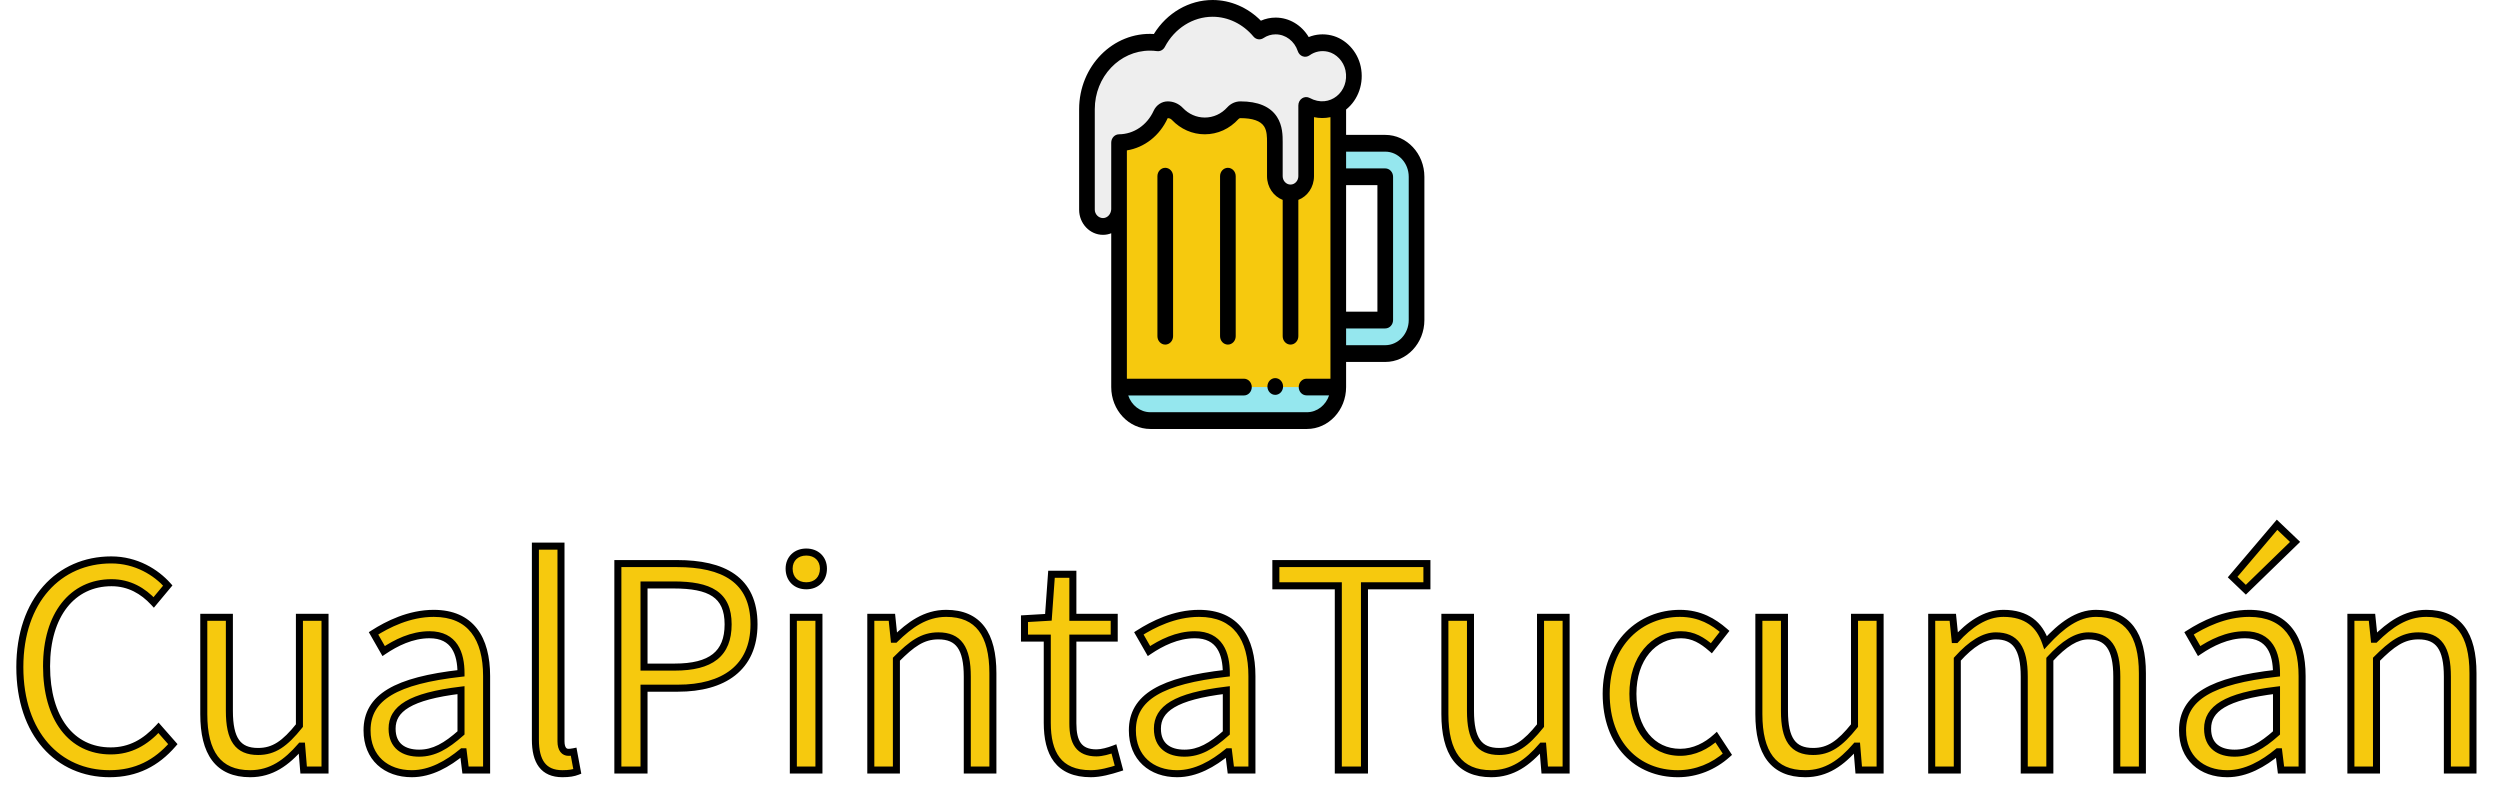 <svg width="711" height="226" viewBox="0 0 711 226" fill="none" xmlns="http://www.w3.org/2000/svg">
<g filter="url(#filter0_d)">
<path d="M31.16 216.04C38.76 216.04 44.52 213 49.16 207.64L45.08 203C41.32 207.08 37.08 209.56 31.48 209.56C20.28 209.56 13.24 200.28 13.24 185.48C13.24 170.84 20.6 161.72 31.72 161.72C36.76 161.72 40.68 164.04 43.72 167.32L47.72 162.52C44.36 158.76 38.76 155.24 31.64 155.24C16.76 155.24 5.64 166.76 5.64 185.72C5.64 204.76 16.6 216.04 31.16 216.04ZM71.156 216.04C77.156 216.04 81.476 212.92 85.556 208.2H85.796L86.356 215H92.436V171.56H85.156V202.36C80.996 207.56 77.876 209.72 73.396 209.72C67.636 209.72 65.236 206.28 65.236 198.2V171.56H57.956V199.08C57.956 210.12 62.036 216.04 71.156 216.04ZM117.11 216.04C122.47 216.04 127.35 213.24 131.51 209.8H131.75L132.39 215H138.39V188.28C138.39 177.56 133.91 170.44 123.35 170.44C116.39 170.44 110.23 173.56 106.23 176.12L109.11 181.16C112.55 178.84 117.11 176.52 122.15 176.52C129.27 176.52 131.11 181.88 131.11 187.48C112.63 189.56 104.39 194.28 104.39 203.72C104.39 211.56 109.83 216.04 117.11 216.04ZM119.19 210.2C114.87 210.2 111.51 208.2 111.51 203.24C111.51 197.64 116.47 194.04 131.11 192.28V204.44C126.87 208.2 123.43 210.2 119.19 210.2ZM159.946 216.04C161.946 216.04 163.146 215.8 164.186 215.4L163.146 209.8C162.346 209.96 162.026 209.96 161.626 209.96C160.506 209.96 159.546 209.08 159.546 206.84V151.32H152.266V206.36C152.266 212.52 154.506 216.04 159.946 216.04ZM175.719 215H183.159V191.72H192.839C205.719 191.72 214.439 185.96 214.439 173.56C214.439 160.76 205.639 156.28 192.519 156.28H175.719V215ZM183.159 185.72V162.36H191.559C201.879 162.36 207.079 165.08 207.079 173.56C207.079 181.96 202.199 185.72 191.879 185.72H183.159ZM225.626 215H232.906V171.56H225.626V215ZM229.306 162.6C232.186 162.6 234.186 160.68 234.186 157.72C234.186 154.92 232.186 153 229.306 153C226.426 153 224.426 154.92 224.426 157.72C224.426 160.68 226.426 162.6 229.306 162.6ZM247.657 215H254.937V183.48C259.337 179.08 262.377 176.84 266.857 176.84C272.617 176.84 275.097 180.28 275.097 188.44V215H282.377V187.48C282.377 176.36 278.217 170.44 269.097 170.44C263.177 170.44 258.697 173.72 254.537 177.8H254.297L253.657 171.56H247.657V215ZM310.243 216.04C312.883 216.04 315.763 215.24 318.243 214.44L316.803 209C315.363 209.56 313.363 210.12 311.843 210.12C306.803 210.12 305.123 207.08 305.123 201.72V177.48H316.883V171.56H305.123V159.32H299.043L298.163 171.56L291.363 171.96V177.48H297.843V201.56C297.843 210.2 300.963 216.04 310.243 216.04ZM334.766 216.04C340.126 216.04 345.006 213.24 349.166 209.8H349.406L350.046 215H356.046V188.28C356.046 177.56 351.566 170.44 341.006 170.44C334.046 170.44 327.886 173.56 323.886 176.12L326.766 181.16C330.206 178.84 334.766 176.52 339.806 176.52C346.926 176.52 348.766 181.88 348.766 187.48C330.286 189.56 322.046 194.28 322.046 203.72C322.046 211.56 327.486 216.04 334.766 216.04ZM336.846 210.2C332.526 210.2 329.166 208.2 329.166 203.24C329.166 197.64 334.126 194.04 348.766 192.28V204.44C344.526 208.2 341.086 210.2 336.846 210.2ZM380.615 215H388.055V162.6H405.815V156.28H362.855V162.6H380.615V215ZM424.125 216.04C430.125 216.04 434.445 212.92 438.525 208.2H438.765L439.325 215H445.405V171.56H438.125V202.36C433.965 207.56 430.845 209.72 426.365 209.72C420.605 209.72 418.205 206.28 418.205 198.2V171.56H410.925V199.08C410.925 210.12 415.005 216.04 424.125 216.04ZM477.199 216.04C482.399 216.04 487.359 214.04 491.279 210.52L488.079 205.64C485.359 208.12 481.839 209.96 477.839 209.96C469.839 209.96 464.399 203.32 464.399 193.32C464.399 183.32 470.159 176.52 478.079 176.52C481.519 176.52 484.159 178.12 486.719 180.36L490.479 175.56C487.359 172.84 483.439 170.44 477.759 170.44C466.639 170.44 456.799 178.84 456.799 193.32C456.799 207.72 465.679 216.04 477.199 216.04ZM513.422 216.04C519.422 216.04 523.742 212.92 527.822 208.2H528.062L528.622 215H534.702V171.56H527.422V202.36C523.262 207.56 520.142 209.72 515.662 209.72C509.902 209.72 507.502 206.28 507.502 198.2V171.56H500.222V199.08C500.222 210.12 504.302 216.04 513.422 216.04ZM549.376 215H556.656V183.48C560.656 179 564.336 176.84 567.616 176.84C573.136 176.84 575.696 180.28 575.696 188.44V215H582.976V183.48C587.056 179 590.576 176.84 593.936 176.84C599.456 176.84 602.016 180.28 602.016 188.44V215H609.296V187.48C609.296 176.36 605.056 170.44 596.096 170.44C590.816 170.44 586.256 173.88 581.776 178.76C580.016 173.64 576.416 170.44 569.776 170.44C564.576 170.44 560.016 173.72 556.256 177.88H556.016L555.376 171.56H549.376V215ZM633.438 216.04C638.798 216.04 643.678 213.24 647.838 209.8H648.078L648.718 215H654.718V188.28C654.718 177.56 650.238 170.44 639.678 170.44C632.718 170.44 626.558 173.56 622.558 176.12L625.438 181.16C628.878 178.84 633.438 176.52 638.478 176.52C645.598 176.52 647.438 181.88 647.438 187.48C628.958 189.56 620.718 194.28 620.718 203.72C620.718 211.56 626.158 216.04 633.438 216.04ZM635.518 210.2C631.198 210.2 627.838 208.2 627.838 203.24C627.838 197.64 632.798 194.04 647.438 192.28V204.44C643.198 208.2 639.758 210.2 635.518 210.2ZM638.718 163.72L652.718 150.12L647.598 145.24L634.958 160.12L638.718 163.72ZM668.594 215H675.874V183.48C680.274 179.08 683.314 176.84 687.794 176.84C693.554 176.84 696.034 180.28 696.034 188.44V215H703.314V187.48C703.314 176.36 699.154 170.44 690.034 170.44C684.114 170.44 679.634 173.72 675.474 177.8H675.234L674.594 171.56H668.594V215Z" fill="#F6C90E"/>
<path d="M49.16 207.64L49.916 208.295L50.487 207.635L49.911 206.98L49.16 207.64ZM45.08 203L45.831 202.34L45.097 201.505L44.345 202.322L45.08 203ZM43.72 167.32L42.987 168L43.76 168.834L44.488 167.96L43.72 167.32ZM47.72 162.52L48.488 163.16L49.041 162.497L48.466 161.854L47.72 162.52ZM31.16 217.04C39.079 217.04 45.106 213.851 49.916 208.295L48.404 206.985C43.934 212.149 38.441 215.04 31.16 215.04V217.04ZM49.911 206.98L45.831 202.34L44.329 203.66L48.409 208.3L49.911 206.98ZM44.345 202.322C40.715 206.261 36.724 208.56 31.48 208.56V210.56C37.436 210.56 41.925 207.899 45.815 203.678L44.345 202.322ZM31.48 208.56C26.188 208.56 21.925 206.383 18.957 202.466C15.967 198.52 14.24 192.735 14.24 185.48H12.24C12.24 193.025 14.033 199.28 17.363 203.674C20.715 208.097 25.572 210.56 31.48 210.56V208.56ZM14.24 185.48C14.24 178.317 16.041 172.615 19.096 168.728C22.133 164.864 26.461 162.72 31.72 162.72V160.72C25.859 160.72 20.947 163.136 17.524 167.492C14.119 171.825 12.24 178.003 12.24 185.48H14.24ZM31.72 162.72C36.413 162.72 40.084 164.868 42.987 168L44.453 166.64C41.276 163.212 37.107 160.72 31.72 160.72V162.72ZM44.488 167.96L48.488 163.16L46.952 161.88L42.952 166.68L44.488 167.96ZM48.466 161.854C44.958 157.929 39.102 154.24 31.64 154.24V156.24C38.418 156.24 43.762 159.591 46.974 163.186L48.466 161.854ZM31.64 154.24C23.928 154.24 17.15 157.232 12.311 162.708C7.479 168.175 4.64 176.046 4.64 185.72H6.64C6.64 176.434 9.361 169.065 13.809 164.032C18.25 159.008 24.472 156.24 31.64 156.24V154.24ZM4.64 185.72C4.64 195.429 7.436 203.26 12.188 208.679C16.948 214.107 23.607 217.04 31.16 217.04V215.04C24.153 215.04 18.052 212.333 13.692 207.361C9.324 202.38 6.64 195.051 6.64 185.72H4.64ZM85.556 208.2V207.2H85.099L84.8 207.546L85.556 208.2ZM85.796 208.2L86.793 208.118L86.717 207.2H85.796V208.2ZM86.356 215L85.36 215.082L85.435 216H86.356V215ZM92.436 215V216H93.436V215H92.436ZM92.436 171.56H93.436V170.56H92.436V171.56ZM85.156 171.56V170.56H84.156V171.56H85.156ZM85.156 202.36L85.937 202.985L86.156 202.711V202.36H85.156ZM65.236 171.56H66.236V170.56H65.236V171.56ZM57.956 171.56V170.56H56.956V171.56H57.956ZM71.156 217.04C77.578 217.04 82.15 213.67 86.313 208.854L84.8 207.546C80.803 212.17 76.735 215.04 71.156 215.04V217.04ZM85.556 209.2H85.796V207.2H85.556V209.2ZM84.8 208.282L85.36 215.082L87.353 214.918L86.793 208.118L84.8 208.282ZM86.356 216H92.436V214H86.356V216ZM93.436 215V171.56H91.436V215H93.436ZM92.436 170.56H85.156V172.56H92.436V170.56ZM84.156 171.56V202.36H86.156V171.56H84.156ZM84.375 201.735C82.32 204.305 80.581 206.045 78.857 207.148C77.164 208.231 75.452 208.72 73.396 208.72V210.72C75.821 210.72 77.909 210.129 79.935 208.832C81.932 207.555 83.833 205.615 85.937 202.985L84.375 201.735ZM73.396 208.72C70.731 208.72 69.05 207.939 67.973 206.413C66.837 204.804 66.236 202.185 66.236 198.2H64.236C64.236 202.295 64.835 205.436 66.339 207.567C67.902 209.781 70.302 210.72 73.396 210.72V208.72ZM66.236 198.2V171.56H64.236V198.2H66.236ZM65.236 170.56H57.956V172.56H65.236V170.56ZM56.956 171.56V199.08H58.956V171.56H56.956ZM56.956 199.08C56.956 204.693 57.988 209.191 60.338 212.303C62.73 215.469 66.361 217.04 71.156 217.04V215.04C66.832 215.04 63.863 213.651 61.934 211.097C59.965 208.489 58.956 204.507 58.956 199.08H56.956ZM131.51 209.8V208.8H131.15L130.873 209.029L131.51 209.8ZM131.75 209.8L132.743 209.678L132.634 208.8H131.75V209.8ZM132.39 215L131.397 215.122L131.506 216H132.39V215ZM138.39 215V216H139.39V215H138.39ZM106.23 176.12L105.691 175.278L104.89 175.79L105.362 176.616L106.23 176.12ZM109.11 181.16L108.242 181.656L108.776 182.591L109.669 181.989L109.11 181.16ZM131.11 187.48L131.222 188.474L132.11 188.374V187.48H131.11ZM131.11 192.28H132.11V191.153L130.991 191.287L131.11 192.28ZM131.11 204.44L131.773 205.188L132.11 204.89V204.44H131.11ZM117.11 217.04C122.817 217.04 127.922 214.064 132.147 210.571L130.873 209.029C126.778 212.416 122.123 215.04 117.11 215.04V217.04ZM131.51 210.8H131.75V208.8H131.51V210.8ZM130.757 209.922L131.397 215.122L133.383 214.878L132.743 209.678L130.757 209.922ZM132.39 216H138.39V214H132.39V216ZM139.39 215V188.28H137.39V215H139.39ZM139.39 188.28C139.39 182.804 138.249 178.089 135.618 174.724C132.953 171.316 128.875 169.44 123.35 169.44V171.44C128.385 171.44 131.827 173.124 134.042 175.956C136.291 178.831 137.39 183.036 137.39 188.28H139.39ZM123.35 169.44C116.106 169.44 109.75 172.68 105.691 175.278L106.769 176.962C110.71 174.44 116.674 171.44 123.35 171.44V169.44ZM105.362 176.616L108.242 181.656L109.978 180.664L107.098 175.624L105.362 176.616ZM109.669 181.989C113.048 179.71 117.406 177.52 122.15 177.52V175.52C116.814 175.52 112.052 177.97 108.551 180.331L109.669 181.989ZM122.15 177.52C125.417 177.52 127.323 178.725 128.466 180.452C129.657 182.251 130.11 184.758 130.11 187.48H132.11C132.11 184.602 131.643 181.629 130.134 179.348C128.577 176.995 126.003 175.52 122.15 175.52V177.52ZM130.998 186.486C121.726 187.53 114.867 189.247 110.306 191.982C108.009 193.36 106.267 195.01 105.105 196.985C103.94 198.963 103.39 201.209 103.39 203.72H105.39C105.39 201.511 105.87 199.627 106.828 198C107.788 196.37 109.261 194.94 111.334 193.698C115.513 191.192 122.014 189.51 131.222 188.474L130.998 186.486ZM103.39 203.72C103.39 207.884 104.842 211.242 107.341 213.554C109.829 215.856 113.268 217.04 117.11 217.04V215.04C113.672 215.04 110.751 213.984 108.699 212.086C106.658 210.198 105.39 207.396 105.39 203.72H103.39ZM119.19 209.2C117.166 209.2 115.501 208.729 114.36 207.804C113.254 206.906 112.51 205.475 112.51 203.24H110.51C110.51 205.965 111.446 208.014 113.1 209.356C114.719 210.671 116.894 211.2 119.19 211.2V209.2ZM112.51 203.24C112.51 201.995 112.784 200.903 113.371 199.928C113.961 198.948 114.903 198.026 116.33 197.18C119.214 195.47 123.942 194.149 131.229 193.273L130.991 191.287C123.638 192.171 118.566 193.53 115.31 195.46C113.667 196.434 112.454 197.572 111.657 198.897C110.856 200.227 110.51 201.685 110.51 203.24H112.51ZM130.11 192.28V204.44H132.11V192.28H130.11ZM130.447 203.692C126.262 207.403 123.057 209.2 119.19 209.2V211.2C123.803 211.2 127.478 208.997 131.773 205.188L130.447 203.692ZM164.186 215.4L164.545 216.333L165.321 216.035L165.169 215.217L164.186 215.4ZM163.146 209.8L164.129 209.617L163.944 208.621L162.95 208.819L163.146 209.8ZM159.546 151.32H160.546V150.32H159.546V151.32ZM152.266 151.32V150.32H151.266V151.32H152.266ZM159.946 217.04C162.036 217.04 163.363 216.788 164.545 216.333L163.827 214.467C162.929 214.812 161.857 215.04 159.946 215.04V217.04ZM165.169 215.217L164.129 209.617L162.163 209.983L163.203 215.583L165.169 215.217ZM162.95 208.819C162.229 208.964 161.977 208.96 161.626 208.96V210.96C162.075 210.96 162.463 210.956 163.342 210.781L162.95 208.819ZM161.626 208.96C161.353 208.96 161.138 208.866 160.962 208.635C160.762 208.371 160.546 207.835 160.546 206.84H158.546C158.546 208.085 158.811 209.109 159.37 209.845C159.954 210.614 160.78 210.96 161.626 210.96V208.96ZM160.546 206.84V151.32H158.546V206.84H160.546ZM159.546 150.32H152.266V152.32H159.546V150.32ZM151.266 151.32V206.36H153.266V151.32H151.266ZM151.266 206.36C151.266 209.53 151.837 212.208 153.267 214.111C154.739 216.07 156.992 217.04 159.946 217.04V215.04C157.461 215.04 155.873 214.25 154.866 212.909C153.816 211.512 153.266 209.35 153.266 206.36H151.266ZM175.719 215H174.719V216H175.719V215ZM183.159 215V216H184.159V215H183.159ZM183.159 191.72V190.72H182.159V191.72H183.159ZM175.719 156.28V155.28H174.719V156.28H175.719ZM183.159 185.72H182.159V186.72H183.159V185.72ZM183.159 162.36V161.36H182.159V162.36H183.159ZM175.719 216H183.159V214H175.719V216ZM184.159 215V191.72H182.159V215H184.159ZM183.159 192.72H192.839V190.72H183.159V192.72ZM192.839 192.72C199.409 192.72 205.059 191.253 209.088 188.075C213.154 184.867 215.439 180.017 215.439 173.56H213.439C213.439 179.503 211.363 183.733 207.849 186.505C204.298 189.307 199.149 190.72 192.839 190.72V192.72ZM215.439 173.56C215.439 166.903 213.132 162.247 208.977 159.304C204.888 156.408 199.16 155.28 192.519 155.28V157.28C198.998 157.28 204.229 158.392 207.821 160.936C211.346 163.433 213.439 167.417 213.439 173.56H215.439ZM192.519 155.28H175.719V157.28H192.519V155.28ZM174.719 156.28V215H176.719V156.28H174.719ZM184.159 185.72V162.36H182.159V185.72H184.159ZM183.159 163.36H191.559V161.36H183.159V163.36ZM191.559 163.36C196.679 163.36 200.301 164.045 202.631 165.61C204.865 167.111 206.079 169.543 206.079 173.56H208.079C208.079 169.097 206.693 165.929 203.746 163.95C200.896 162.035 196.758 161.36 191.559 161.36V163.36ZM206.079 173.56C206.079 177.56 204.926 180.263 202.727 182.006C200.478 183.79 196.951 184.72 191.879 184.72V186.72C197.126 186.72 201.199 185.77 203.97 183.574C206.791 181.337 208.079 177.96 208.079 173.56H206.079ZM191.879 184.72H183.159V186.72H191.879V184.72ZM225.626 215H224.626V216H225.626V215ZM232.906 215V216H233.906V215H232.906ZM232.906 171.56H233.906V170.56H232.906V171.56ZM225.626 171.56V170.56H224.626V171.56H225.626ZM225.626 216H232.906V214H225.626V216ZM233.906 215V171.56H231.906V215H233.906ZM232.906 170.56H225.626V172.56H232.906V170.56ZM224.626 171.56V215H226.626V171.56H224.626ZM229.306 163.6C230.972 163.6 232.457 163.041 233.529 161.981C234.602 160.92 235.186 159.432 235.186 157.72H233.186C233.186 158.968 232.769 159.92 232.123 160.559C231.475 161.199 230.52 161.6 229.306 161.6V163.6ZM235.186 157.72C235.186 156.073 234.592 154.625 233.52 153.59C232.451 152.558 230.971 152 229.306 152V154C230.52 154 231.48 154.402 232.131 155.03C232.779 155.655 233.186 156.567 233.186 157.72H235.186ZM229.306 152C227.64 152 226.16 152.558 225.091 153.59C224.019 154.625 223.426 156.073 223.426 157.72H225.426C225.426 156.567 225.832 155.655 226.48 155.03C227.131 154.402 228.091 154 229.306 154V152ZM223.426 157.72C223.426 159.432 224.009 160.92 225.083 161.981C226.155 163.041 227.64 163.6 229.306 163.6V161.6C228.092 161.6 227.137 161.199 226.489 160.559C225.842 159.92 225.426 158.968 225.426 157.72H223.426ZM247.657 215H246.657V216H247.657V215ZM254.937 215V216H255.937V215H254.937ZM254.937 183.48L254.23 182.773L253.937 183.066V183.48H254.937ZM275.097 215H274.097V216H275.097V215ZM282.377 215V216H283.377V215H282.377ZM254.537 177.8V178.8H254.945L255.237 178.514L254.537 177.8ZM254.297 177.8L253.302 177.902L253.394 178.8H254.297V177.8ZM253.657 171.56L254.652 171.458L254.56 170.56H253.657V171.56ZM247.657 171.56V170.56H246.657V171.56H247.657ZM247.657 216H254.937V214H247.657V216ZM255.937 215V183.48H253.937V215H255.937ZM255.644 184.187C260.027 179.804 262.812 177.84 266.857 177.84V175.84C261.942 175.84 258.647 178.356 254.23 182.773L255.644 184.187ZM266.857 177.84C269.523 177.84 271.226 178.622 272.323 180.16C273.477 181.78 274.097 184.418 274.097 188.44H276.097C276.097 184.302 275.477 181.14 273.951 179C272.368 176.778 269.951 175.84 266.857 175.84V177.84ZM274.097 188.44V215H276.097V188.44H274.097ZM275.097 216H282.377V214H275.097V216ZM283.377 215V187.48H281.377V215H283.377ZM283.377 187.48C283.377 181.825 282.324 177.307 279.953 174.185C277.542 171.01 273.892 169.44 269.097 169.44V171.44C273.422 171.44 276.412 172.83 278.361 175.395C280.349 178.013 281.377 182.015 281.377 187.48H283.377ZM269.097 169.44C262.766 169.44 258.04 172.963 253.837 177.086L255.237 178.514C259.354 174.477 263.588 171.44 269.097 171.44V169.44ZM254.537 176.8H254.297V178.8H254.537V176.8ZM255.292 177.698L254.652 171.458L252.662 171.662L253.302 177.902L255.292 177.698ZM253.657 170.56H247.657V172.56H253.657V170.56ZM246.657 171.56V215H248.657V171.56H246.657ZM318.243 214.44L318.55 215.392L319.452 215.101L319.21 214.184L318.243 214.44ZM316.803 209L317.77 208.744L317.484 207.662L316.441 208.068L316.803 209ZM305.123 177.48V176.48H304.123V177.48H305.123ZM316.883 177.48V178.48H317.883V177.48H316.883ZM316.883 171.56H317.883V170.56H316.883V171.56ZM305.123 171.56H304.123V172.56H305.123V171.56ZM305.123 159.32H306.123V158.32H305.123V159.32ZM299.043 159.32V158.32H298.112L298.046 159.248L299.043 159.32ZM298.163 171.56L298.222 172.558L299.098 172.507L299.161 171.632L298.163 171.56ZM291.363 171.96L291.304 170.962L290.363 171.017V171.96H291.363ZM291.363 177.48H290.363V178.48H291.363V177.48ZM297.843 177.48H298.843V176.48H297.843V177.48ZM310.243 217.04C313.054 217.04 316.065 216.193 318.55 215.392L317.936 213.488C315.462 214.287 312.713 215.04 310.243 215.04V217.04ZM319.21 214.184L317.77 208.744L315.836 209.256L317.276 214.696L319.21 214.184ZM316.441 208.068C315.042 208.612 313.179 209.12 311.843 209.12V211.12C313.547 211.12 315.684 210.508 317.166 209.932L316.441 208.068ZM311.843 209.12C309.536 209.12 308.206 208.437 307.399 207.338C306.541 206.17 306.123 204.336 306.123 201.72H304.123C304.123 204.464 304.545 206.83 305.787 208.522C307.08 210.283 309.11 211.12 311.843 211.12V209.12ZM306.123 201.72V177.48H304.123V201.72H306.123ZM305.123 178.48H316.883V176.48H305.123V178.48ZM317.883 177.48V171.56H315.883V177.48H317.883ZM316.883 170.56H305.123V172.56H316.883V170.56ZM306.123 171.56V159.32H304.123V171.56H306.123ZM305.123 158.32H299.043V160.32H305.123V158.32ZM298.046 159.248L297.166 171.488L299.161 171.632L300.041 159.392L298.046 159.248ZM298.104 170.562L291.304 170.962L291.422 172.958L298.222 172.558L298.104 170.562ZM290.363 171.96V177.48H292.363V171.96H290.363ZM291.363 178.48H297.843V176.48H291.363V178.48ZM296.843 177.48V201.56H298.843V177.48H296.843ZM296.843 201.56C296.843 205.969 297.633 209.851 299.768 212.647C301.945 215.497 305.379 217.04 310.243 217.04V215.04C305.828 215.04 303.061 213.663 301.358 211.433C299.613 209.149 298.843 205.791 298.843 201.56H296.843ZM349.166 209.8V208.8H348.806L348.529 209.029L349.166 209.8ZM349.406 209.8L350.399 209.678L350.291 208.8H349.406V209.8ZM350.046 215L349.054 215.122L349.162 216H350.046V215ZM356.046 215V216H357.046V215H356.046ZM323.886 176.12L323.347 175.278L322.546 175.79L323.018 176.616L323.886 176.12ZM326.766 181.16L325.898 181.656L326.432 182.591L327.325 181.989L326.766 181.16ZM348.766 187.48L348.878 188.474L349.766 188.374V187.48H348.766ZM348.766 192.28H349.766V191.153L348.647 191.287L348.766 192.28ZM348.766 204.44L349.43 205.188L349.766 204.89V204.44H348.766ZM334.766 217.04C340.473 217.04 345.579 214.064 349.804 210.571L348.529 209.029C344.434 212.416 339.779 215.04 334.766 215.04V217.04ZM349.166 210.8H349.406V208.8H349.166V210.8ZM348.414 209.922L349.054 215.122L351.039 214.878L350.399 209.678L348.414 209.922ZM350.046 216H356.046V214H350.046V216ZM357.046 215V188.28H355.046V215H357.046ZM357.046 188.28C357.046 182.804 355.905 178.089 353.274 174.724C350.609 171.316 346.531 169.44 341.006 169.44V171.44C346.041 171.44 349.483 173.124 351.699 175.956C353.947 178.831 355.046 183.036 355.046 188.28H357.046ZM341.006 169.44C333.763 169.44 327.407 172.68 323.347 175.278L324.425 176.962C328.366 174.44 334.33 171.44 341.006 171.44V169.44ZM323.018 176.616L325.898 181.656L327.634 180.664L324.754 175.624L323.018 176.616ZM327.325 181.989C330.705 179.71 335.062 177.52 339.806 177.52V175.52C334.47 175.52 329.708 177.97 326.207 180.331L327.325 181.989ZM339.806 177.52C343.073 177.52 344.98 178.725 346.122 180.452C347.313 182.251 347.766 184.758 347.766 187.48H349.766C349.766 184.602 349.299 181.629 347.79 179.348C346.233 176.995 343.659 175.52 339.806 175.52V177.52ZM348.654 186.486C339.382 187.53 332.524 189.247 327.962 191.982C325.665 193.36 323.924 195.01 322.761 196.985C321.596 198.963 321.046 201.209 321.046 203.72H323.046C323.046 201.511 323.526 199.627 324.484 198C325.444 196.37 326.918 194.94 328.99 193.698C333.169 191.192 339.67 189.51 348.878 188.474L348.654 186.486ZM321.046 203.72C321.046 207.884 322.498 211.242 324.997 213.554C327.485 215.856 330.924 217.04 334.766 217.04V215.04C331.328 215.04 328.407 213.984 326.355 212.086C324.314 210.198 323.046 207.396 323.046 203.72H321.046ZM336.846 209.2C334.822 209.2 333.157 208.729 332.016 207.804C330.911 206.906 330.166 205.475 330.166 203.24H328.166C328.166 205.965 329.102 208.014 330.756 209.356C332.376 210.671 334.551 211.2 336.846 211.2V209.2ZM330.166 203.24C330.166 201.995 330.44 200.903 331.027 199.928C331.617 198.948 332.559 198.026 333.986 197.18C336.871 195.47 341.599 194.149 348.886 193.273L348.647 191.287C341.294 192.171 336.222 193.53 332.966 195.46C331.323 196.434 330.111 197.572 329.313 198.897C328.513 200.227 328.166 201.685 328.166 203.24H330.166ZM347.766 192.28V204.44H349.766V192.28H347.766ZM348.103 203.692C343.918 207.403 340.713 209.2 336.846 209.2V211.2C341.46 211.2 345.134 208.997 349.43 205.188L348.103 203.692ZM380.615 215H379.615V216H380.615V215ZM388.055 215V216H389.055V215H388.055ZM388.055 162.6V161.6H387.055V162.6H388.055ZM405.815 162.6V163.6H406.815V162.6H405.815ZM405.815 156.28H406.815V155.28H405.815V156.28ZM362.855 156.28V155.28H361.855V156.28H362.855ZM362.855 162.6H361.855V163.6H362.855V162.6ZM380.615 162.6H381.615V161.6H380.615V162.6ZM380.615 216H388.055V214H380.615V216ZM389.055 215V162.6H387.055V215H389.055ZM388.055 163.6H405.815V161.6H388.055V163.6ZM406.815 162.6V156.28H404.815V162.6H406.815ZM405.815 155.28H362.855V157.28H405.815V155.28ZM361.855 156.28V162.6H363.855V156.28H361.855ZM362.855 163.6H380.615V161.6H362.855V163.6ZM379.615 162.6V215H381.615V162.6H379.615ZM438.525 208.2V207.2H438.068L437.768 207.546L438.525 208.2ZM438.765 208.2L439.762 208.118L439.686 207.2H438.765V208.2ZM439.325 215L438.328 215.082L438.404 216H439.325V215ZM445.405 215V216H446.405V215H445.405ZM445.405 171.56H446.405V170.56H445.405V171.56ZM438.125 171.56V170.56H437.125V171.56H438.125ZM438.125 202.36L438.906 202.985L439.125 202.711V202.36H438.125ZM418.205 171.56H419.205V170.56H418.205V171.56ZM410.925 171.56V170.56H409.925V171.56H410.925ZM424.125 217.04C430.547 217.04 435.119 213.67 439.282 208.854L437.768 207.546C433.771 212.17 429.703 215.04 424.125 215.04V217.04ZM438.525 209.2H438.765V207.2H438.525V209.2ZM437.768 208.282L438.328 215.082L440.322 214.918L439.762 208.118L437.768 208.282ZM439.325 216H445.405V214H439.325V216ZM446.405 215V171.56H444.405V215H446.405ZM445.405 170.56H438.125V172.56H445.405V170.56ZM437.125 171.56V202.36H439.125V171.56H437.125ZM437.344 201.735C435.289 204.305 433.549 206.045 431.826 207.148C430.133 208.231 428.421 208.72 426.365 208.72V210.72C428.789 210.72 430.877 210.129 432.904 208.832C434.901 207.555 436.801 205.615 438.906 202.985L437.344 201.735ZM426.365 208.72C423.7 208.72 422.019 207.939 420.942 206.413C419.806 204.804 419.205 202.185 419.205 198.2H417.205C417.205 202.295 417.804 205.436 419.308 207.567C420.871 209.781 423.27 210.72 426.365 210.72V208.72ZM419.205 198.2V171.56H417.205V198.2H419.205ZM418.205 170.56H410.925V172.56H418.205V170.56ZM409.925 171.56V199.08H411.925V171.56H409.925ZM409.925 199.08C409.925 204.693 410.957 209.191 413.307 212.303C415.699 215.469 419.33 217.04 424.125 217.04V215.04C419.8 215.04 416.831 213.651 414.903 211.097C412.933 208.489 411.925 204.507 411.925 199.08H409.925ZM491.279 210.52L491.947 211.264L492.586 210.69L492.115 209.972L491.279 210.52ZM488.079 205.64L488.915 205.092L488.272 204.111L487.405 204.901L488.079 205.64ZM486.719 180.36L486.06 181.113L486.855 181.808L487.506 180.977L486.719 180.36ZM490.479 175.56L491.266 176.177L491.851 175.43L491.136 174.806L490.479 175.56ZM477.199 217.04C482.66 217.04 487.854 214.939 491.947 211.264L490.611 209.776C486.863 213.141 482.138 215.04 477.199 215.04V217.04ZM492.115 209.972L488.915 205.092L487.243 206.188L490.443 211.068L492.115 209.972ZM487.405 204.901C484.811 207.266 481.521 208.96 477.839 208.96V210.96C482.156 210.96 485.906 208.974 488.753 206.379L487.405 204.901ZM477.839 208.96C474.14 208.96 471.065 207.436 468.895 204.76C466.711 202.067 465.399 198.146 465.399 193.32H463.399C463.399 198.494 464.806 202.893 467.342 206.02C469.892 209.164 473.538 210.96 477.839 210.96V208.96ZM465.399 193.32C465.399 183.682 470.884 177.52 478.079 177.52V175.52C469.434 175.52 463.399 182.958 463.399 193.32H465.399ZM478.079 177.52C481.164 177.52 483.575 178.938 486.06 181.113L487.377 179.607C484.743 177.302 481.874 175.52 478.079 175.52V177.52ZM487.506 180.977L491.266 176.177L489.692 174.943L485.932 179.743L487.506 180.977ZM491.136 174.806C487.911 171.995 483.766 169.44 477.759 169.44V171.44C483.112 171.44 486.807 173.685 489.822 176.314L491.136 174.806ZM477.759 169.44C466.072 169.44 455.799 178.302 455.799 193.32H457.799C457.799 179.378 467.206 171.44 477.759 171.44V169.44ZM455.799 193.32C455.799 200.728 458.086 206.669 461.951 210.766C465.818 214.865 471.191 217.04 477.199 217.04V215.04C471.687 215.04 466.859 213.055 463.406 209.394C459.951 205.731 457.799 200.312 457.799 193.32H455.799ZM527.822 208.2V207.2H527.364L527.065 207.546L527.822 208.2ZM528.062 208.2L529.059 208.118L528.983 207.2H528.062V208.2ZM528.622 215L527.625 215.082L527.701 216H528.622V215ZM534.702 215V216H535.702V215H534.702ZM534.702 171.56H535.702V170.56H534.702V171.56ZM527.422 171.56V170.56H526.422V171.56H527.422ZM527.422 202.36L528.203 202.985L528.422 202.711V202.36H527.422ZM507.502 171.56H508.502V170.56H507.502V171.56ZM500.222 171.56V170.56H499.222V171.56H500.222ZM513.422 217.04C519.843 217.04 524.415 213.67 528.578 208.854L527.065 207.546C523.068 212.17 519 215.04 513.422 215.04V217.04ZM527.822 209.2H528.062V207.2H527.822V209.2ZM527.065 208.282L527.625 215.082L529.619 214.918L529.059 208.118L527.065 208.282ZM528.622 216H534.702V214H528.622V216ZM535.702 215V171.56H533.702V215H535.702ZM534.702 170.56H527.422V172.56H534.702V170.56ZM526.422 171.56V202.36H528.422V171.56H526.422ZM526.641 201.735C524.586 204.305 522.846 206.045 521.123 207.148C519.429 208.231 517.718 208.72 515.662 208.72V210.72C518.086 210.72 520.174 210.129 522.201 208.832C524.197 207.555 526.098 205.615 528.203 202.985L526.641 201.735ZM515.662 208.72C512.996 208.72 511.316 207.939 510.239 206.413C509.103 204.804 508.502 202.185 508.502 198.2H506.502C506.502 202.295 507.101 205.436 508.605 207.567C510.168 209.781 512.567 210.72 515.662 210.72V208.72ZM508.502 198.2V171.56H506.502V198.2H508.502ZM507.502 170.56H500.222V172.56H507.502V170.56ZM499.222 171.56V199.08H501.222V171.56H499.222ZM499.222 199.08C499.222 204.693 500.254 209.191 502.604 212.303C504.996 215.469 508.627 217.04 513.422 217.04V215.04C509.097 215.04 506.128 213.651 504.2 211.097C502.23 208.489 501.222 204.507 501.222 199.08H499.222ZM549.376 215H548.376V216H549.376V215ZM556.656 215V216H557.656V215H556.656ZM556.656 183.48L555.91 182.814L555.656 183.099V183.48H556.656ZM575.696 215H574.696V216H575.696V215ZM582.976 215V216H583.976V215H582.976ZM582.976 183.48L582.236 182.807L581.976 183.093V183.48H582.976ZM602.016 215H601.016V216H602.016V215ZM609.296 215V216H610.296V215H609.296ZM581.776 178.76L580.83 179.085L581.376 180.674L582.512 179.436L581.776 178.76ZM556.256 177.88V178.88H556.7L556.997 178.551L556.256 177.88ZM556.016 177.88L555.021 177.981L555.112 178.88H556.016V177.88ZM555.376 171.56L556.371 171.459L556.279 170.56H555.376V171.56ZM549.376 171.56V170.56H548.376V171.56H549.376ZM549.376 216H556.656V214H549.376V216ZM557.656 215V183.48H555.656V215H557.656ZM557.402 184.146C561.344 179.73 564.772 177.84 567.616 177.84V175.84C563.899 175.84 559.967 178.27 555.91 182.814L557.402 184.146ZM567.616 177.84C570.147 177.84 571.816 178.612 572.909 180.158C574.058 181.781 574.696 184.424 574.696 188.44H576.696C576.696 184.296 576.053 181.139 574.542 179.002C572.975 176.788 570.604 175.84 567.616 175.84V177.84ZM574.696 188.44V215H576.696V188.44H574.696ZM575.696 216H582.976V214H575.696V216ZM583.976 215V183.48H581.976V215H583.976ZM583.715 184.153C587.752 179.721 591.018 177.84 593.936 177.84V175.84C590.133 175.84 586.36 178.279 582.236 182.807L583.715 184.153ZM593.936 177.84C596.467 177.84 598.136 178.612 599.229 180.158C600.378 181.781 601.016 184.424 601.016 188.44H603.016C603.016 184.296 602.373 181.139 600.862 179.002C599.295 176.788 596.924 175.84 593.936 175.84V177.84ZM601.016 188.44V215H603.016V188.44H601.016ZM602.016 216H609.296V214H602.016V216ZM610.296 215V187.48H608.296V215H610.296ZM610.296 187.48C610.296 181.821 609.222 177.305 606.852 174.185C604.443 171.014 600.816 169.44 596.096 169.44V171.44C600.335 171.44 603.308 172.826 605.259 175.395C607.25 178.015 608.296 182.019 608.296 187.48H610.296ZM596.096 169.44C590.362 169.44 585.545 173.175 581.039 178.084L582.512 179.436C586.966 174.585 591.269 171.44 596.096 171.44V169.44ZM582.721 178.435C581.794 175.738 580.354 173.466 578.2 171.876C576.042 170.282 573.26 169.44 569.776 169.44V171.44C572.931 171.44 575.269 172.198 577.012 173.484C578.757 174.774 579.997 176.662 580.83 179.085L582.721 178.435ZM569.776 169.44C564.145 169.44 559.334 172.983 555.514 177.209L556.997 178.551C560.697 174.457 565.007 171.44 569.776 171.44V169.44ZM556.256 176.88H556.016V178.88H556.256V176.88ZM557.011 177.779L556.371 171.459L554.381 171.661L555.021 177.981L557.011 177.779ZM555.376 170.56H549.376V172.56H555.376V170.56ZM548.376 171.56V215H550.376V171.56H548.376ZM647.838 209.8V208.8H647.478L647.201 209.029L647.838 209.8ZM648.078 209.8L649.071 209.678L648.963 208.8H648.078V209.8ZM648.718 215L647.726 215.122L647.834 216H648.718V215ZM654.718 215V216H655.718V215H654.718ZM622.558 176.12L622.019 175.278L621.218 175.79L621.69 176.616L622.558 176.12ZM625.438 181.16L624.57 181.656L625.104 182.591L625.997 181.989L625.438 181.16ZM647.438 187.48L647.55 188.474L648.438 188.374V187.48H647.438ZM647.438 192.28H648.438V191.153L647.319 191.287L647.438 192.28ZM647.438 204.44L648.102 205.188L648.438 204.89V204.44H647.438ZM638.718 163.72L638.027 164.442L638.723 165.109L639.415 164.437L638.718 163.72ZM652.718 150.12L653.415 150.837L654.16 150.113L653.408 149.396L652.718 150.12ZM647.598 145.24L648.288 144.516L647.522 143.786L646.836 144.593L647.598 145.24ZM634.958 160.12L634.196 159.473L633.586 160.191L634.267 160.842L634.958 160.12ZM633.438 217.04C639.145 217.04 644.251 214.064 648.475 210.571L647.201 209.029C643.106 212.416 638.451 215.04 633.438 215.04V217.04ZM647.838 210.8H648.078V208.8H647.838V210.8ZM647.086 209.922L647.726 215.122L649.711 214.878L649.071 209.678L647.086 209.922ZM648.718 216H654.718V214H648.718V216ZM655.718 215V188.28H653.718V215H655.718ZM655.718 188.28C655.718 182.804 654.577 178.089 651.946 174.724C649.281 171.316 645.203 169.44 639.678 169.44V171.44C644.713 171.44 648.155 173.124 650.37 175.956C652.619 178.831 653.718 183.036 653.718 188.28H655.718ZM639.678 169.44C632.435 169.44 626.079 172.68 622.019 175.278L623.097 176.962C627.038 174.44 633.002 171.44 639.678 171.44V169.44ZM621.69 176.616L624.57 181.656L626.306 180.664L623.426 175.624L621.69 176.616ZM625.997 181.989C629.376 179.71 633.734 177.52 638.478 177.52V175.52C633.142 175.52 628.38 177.97 624.879 180.331L625.997 181.989ZM638.478 177.52C641.745 177.52 643.652 178.725 644.794 180.452C645.985 182.251 646.438 184.758 646.438 187.48H648.438C648.438 184.602 647.971 181.629 646.462 179.348C644.905 176.995 642.331 175.52 638.478 175.52V177.52ZM647.326 186.486C638.054 187.53 631.195 189.247 626.634 191.982C624.337 193.36 622.595 195.01 621.433 196.985C620.268 198.963 619.718 201.209 619.718 203.72H621.718C621.718 201.511 622.198 199.627 623.156 198C624.116 196.37 625.589 194.94 627.662 193.698C631.841 191.192 638.342 189.51 647.55 188.474L647.326 186.486ZM619.718 203.72C619.718 207.884 621.17 211.242 623.669 213.554C626.157 215.856 629.596 217.04 633.438 217.04V215.04C630 215.04 627.079 213.984 625.027 212.086C622.986 210.198 621.718 207.396 621.718 203.72H619.718ZM635.518 209.2C633.494 209.2 631.829 208.729 630.688 207.804C629.583 206.906 628.838 205.475 628.838 203.24H626.838C626.838 205.965 627.774 208.014 629.428 209.356C631.047 210.671 633.223 211.2 635.518 211.2V209.2ZM628.838 203.24C628.838 201.995 629.112 200.903 629.699 199.928C630.289 198.948 631.231 198.026 632.658 197.18C635.543 195.47 640.271 194.149 647.557 193.273L647.319 191.287C639.966 192.171 634.894 193.53 631.638 195.46C629.995 196.434 628.783 197.572 627.985 198.897C627.185 200.227 626.838 201.685 626.838 203.24H628.838ZM646.438 192.28V204.44H648.438V192.28H646.438ZM646.775 203.692C642.59 207.403 639.385 209.2 635.518 209.2V211.2C640.131 211.2 643.806 208.997 648.102 205.188L646.775 203.692ZM639.415 164.437L653.415 150.837L652.021 149.403L638.021 163.003L639.415 164.437ZM653.408 149.396L648.288 144.516L646.908 145.964L652.028 150.844L653.408 149.396ZM646.836 144.593L634.196 159.473L635.72 160.767L648.36 145.887L646.836 144.593ZM634.267 160.842L638.027 164.442L639.41 162.998L635.65 159.398L634.267 160.842ZM668.594 215H667.594V216H668.594V215ZM675.874 215V216H676.874V215H675.874ZM675.874 183.48L675.167 182.773L674.874 183.066V183.48H675.874ZM696.034 215H695.034V216H696.034V215ZM703.314 215V216H704.314V215H703.314ZM675.474 177.8V178.8H675.883L676.175 178.514L675.474 177.8ZM675.234 177.8L674.24 177.902L674.332 178.8H675.234V177.8ZM674.594 171.56L675.589 171.458L675.497 170.56H674.594V171.56ZM668.594 171.56V170.56H667.594V171.56H668.594ZM668.594 216H675.874V214H668.594V216ZM676.874 215V183.48H674.874V215H676.874ZM676.581 184.187C680.965 179.804 683.75 177.84 687.794 177.84V175.84C682.879 175.84 679.584 178.356 675.167 182.773L676.581 184.187ZM687.794 177.84C690.46 177.84 692.163 178.622 693.26 180.16C694.414 181.78 695.034 184.418 695.034 188.44H697.034C697.034 184.302 696.414 181.14 694.889 179C693.306 176.778 690.889 175.84 687.794 175.84V177.84ZM695.034 188.44V215H697.034V188.44H695.034ZM696.034 216H703.314V214H696.034V216ZM704.314 215V187.48H702.314V215H704.314ZM704.314 187.48C704.314 181.825 703.262 177.307 700.891 174.185C698.479 171.01 694.829 169.44 690.034 169.44V171.44C694.359 171.44 697.35 172.83 699.298 175.395C701.287 178.013 702.314 182.015 702.314 187.48H704.314ZM690.034 169.44C683.704 169.44 678.978 172.963 674.774 177.086L676.175 178.514C680.291 174.477 684.525 171.44 690.034 171.44V169.44ZM675.474 176.8H675.234V178.8H675.474V176.8ZM676.229 177.698L675.589 171.458L673.6 171.662L674.24 177.902L676.229 177.698ZM674.594 170.56H668.594V172.56H674.594V170.56ZM667.594 171.56V215H669.594V171.56H667.594Z" fill="black"/>
</g>
<path d="M380.579 29.892L318.26 30.023V110.086C318.26 115.35 322.248 119.617 327.166 119.617H371.697C376.616 119.617 380.604 115.35 380.604 110.086V29.94L380.579 29.892Z" fill="#95E7EE"/>
<path d="M380.604 110.086V29.94L380.579 29.892L318.26 30.023V110.086H380.604Z" fill="#F6C90E"/>
<path d="M402.869 50.277V91.023C402.869 96.287 398.881 100.555 393.963 100.555H380.604V91.023H393.963V50.277H380.604V40.746H393.963C398.881 40.746 402.869 45.014 402.869 50.277Z" fill="#95E7EE"/>
<path d="M384.823 19.47C386.517 27.517 378.761 33.956 371.475 29.99V50.108C371.475 52.739 369.482 54.874 367.021 54.874C364.561 54.874 362.568 52.739 362.568 50.108V40.577C362.568 37.286 362.68 31.215 352.771 31.215C351.968 31.215 351.2 31.563 350.643 32.18C348.619 34.42 345.782 35.811 342.641 35.811C339.601 35.811 336.847 34.508 334.839 32.394C334.12 31.639 333.151 31.215 332.096 31.215C331.247 31.215 330.472 31.732 330.101 32.547C327.95 37.26 323.481 40.529 318.26 40.577V59.587C318.148 62.27 316.156 64.405 313.695 64.405C311.235 64.405 309.131 62.27 309.131 59.639C309.131 56.521 309.131 34.353 309.131 31.046C309.131 19.711 318.485 10.687 329.339 12.176C332.378 6.379 338.194 2.383 344.867 2.383C350.144 2.383 354.884 4.906 358.146 8.809C359.491 7.899 361.085 7.387 362.791 7.387C366.676 7.387 369.981 10.048 371.196 13.761C373.109 12.388 375.547 11.788 378.119 12.379C381.387 13.127 384.09 15.982 384.823 19.47Z" fill="#EEEEEE"/>
<path d="M362.68 107.534C361.451 107.534 360.453 108.601 360.453 109.917C360.453 111.232 361.451 112.3 362.68 112.3C363.909 112.3 364.906 111.232 364.906 109.917C364.906 108.601 363.909 107.534 362.68 107.534Z" fill="black"/>
<path d="M331.396 47.725C330.167 47.725 329.17 48.792 329.17 50.108V95.62C329.17 96.936 330.167 98.003 331.396 98.003C332.626 98.003 333.623 96.936 333.623 95.62V50.108C333.623 48.792 332.626 47.725 331.396 47.725Z" fill="black"/>
<path d="M349.209 47.725C347.979 47.725 346.982 48.792 346.982 50.108V95.62C346.982 96.936 347.979 98.003 349.209 98.003C350.439 98.003 351.436 96.936 351.436 95.62V50.108C351.436 48.792 350.439 47.725 349.209 47.725Z" fill="black"/>
<path d="M327.166 122H371.697C377.836 122 382.83 116.655 382.83 110.086V102.938H393.963C400.102 102.938 405.096 97.593 405.096 91.023V50.277C405.096 43.708 400.102 38.363 393.963 38.363H382.83V31.153C386.32 28.353 387.979 23.62 386.995 18.947C386.075 14.565 382.695 10.989 378.586 10.049C376.402 9.547 374.201 9.725 372.197 10.54C370.187 7.149 366.657 5.004 362.791 5.004C361.334 5.004 359.91 5.306 358.594 5.888C354.867 2.126 349.953 0 344.867 0C338.139 0 331.865 3.668 328.161 9.669C316.523 8.98 306.904 18.861 306.904 31.046V59.639C306.904 63.581 309.951 66.788 313.695 66.788C314.517 66.788 315.304 66.628 316.033 66.337V110.086C316.033 116.655 321.027 122 327.166 122ZM371.697 117.234H327.166C324.263 117.234 321.788 115.242 320.869 112.469H353.776C355.005 112.469 356.002 111.402 356.002 110.086C356.002 108.77 355.005 107.703 353.776 107.703H320.486V59.587V42.773C325.488 41.965 329.819 38.594 332.096 33.598C332.56 33.598 332.969 33.77 333.278 34.094C335.791 36.738 339.116 38.194 342.641 38.194C346.294 38.194 349.704 36.647 352.245 33.835C352.381 33.684 352.573 33.598 352.771 33.598C356.238 33.598 358.506 34.39 359.513 35.952C360.343 37.24 360.342 39.03 360.342 40.468V50.108C360.342 53.215 362.203 55.863 364.795 56.847V95.62C364.795 96.936 365.792 98.003 367.021 98.003C368.251 98.003 369.248 96.936 369.248 95.62V56.847C371.84 55.863 373.701 53.215 373.701 50.108V33.318C375.261 33.651 376.853 33.653 378.377 33.32V107.703H371.584C370.354 107.703 369.357 108.77 369.357 110.086C369.357 111.402 370.354 112.445 371.584 112.445H377.994C377.075 115.218 374.6 117.234 371.697 117.234ZM382.83 52.66H391.736V88.641H382.83V52.66ZM393.963 43.129C397.646 43.129 400.643 46.336 400.643 50.277V91.023C400.643 94.965 397.646 98.172 393.963 98.172H382.83V93.406H393.963C395.193 93.406 396.189 92.34 396.189 91.023V50.277C396.189 48.961 395.193 47.895 393.963 47.895H382.83V43.129H393.963ZM313.695 62.022C312.428 62.022 311.357 60.931 311.357 59.639V31.046C311.357 21.849 318.389 14.401 327.034 14.401C327.706 14.401 328.381 14.447 329.056 14.54C329.957 14.663 330.837 14.189 331.281 13.342C334.054 8.052 339.26 4.766 344.867 4.766C349.26 4.766 353.496 6.818 356.487 10.398C357.212 11.266 358.417 11.446 359.337 10.823C360.355 10.134 361.549 9.77 362.791 9.77C365.625 9.77 368.159 11.69 369.095 14.549C369.323 15.245 369.839 15.789 370.493 16.022C371.146 16.255 371.864 16.151 372.436 15.74C373.954 14.651 375.806 14.285 377.653 14.709C380.058 15.259 382.113 17.432 382.651 19.994C383.918 26.014 378.152 30.952 372.484 27.866C371.794 27.491 370.971 27.526 370.31 27.959C369.65 28.392 369.248 29.161 369.248 29.99V50.108C369.248 51.422 368.249 52.491 367.021 52.491C365.794 52.491 364.795 51.422 364.795 50.108V40.469C364.795 38.593 364.796 35.756 363.178 33.246C361.29 30.317 357.789 28.832 352.771 28.832C351.371 28.832 350.011 29.449 349.042 30.524C347.35 32.397 345.076 33.428 342.641 33.428C340.291 33.428 338.075 32.458 336.398 30.694C335.256 29.493 333.727 28.832 332.096 28.832C330.408 28.832 328.84 29.88 328.1 31.501C326.234 35.591 322.456 38.156 318.241 38.194C317.018 38.206 316.033 39.269 316.033 40.577V59.526C315.955 60.93 314.935 62.022 313.695 62.022Z" fill="black"/>
<defs>
<filter id="filter0_d" x="0.64" y="143.786" width="707.674" height="81.254" filterUnits="userSpaceOnUse" color-interpolation-filters="sRGB">
<feFlood flood-opacity="0" result="BackgroundImageFix"/>
<feColorMatrix in="SourceAlpha" type="matrix" values="0 0 0 0 0 0 0 0 0 0 0 0 0 0 0 0 0 0 127 0"/>
<feOffset dy="4"/>
<feGaussianBlur stdDeviation="2"/>
<feColorMatrix type="matrix" values="0 0 0 0 0 0 0 0 0 0 0 0 0 0 0 0 0 0 0.25 0"/>
<feBlend mode="normal" in2="BackgroundImageFix" result="effect1_dropShadow"/>
<feBlend mode="normal" in="SourceGraphic" in2="effect1_dropShadow" result="shape"/>
</filter>
</defs>
</svg>

